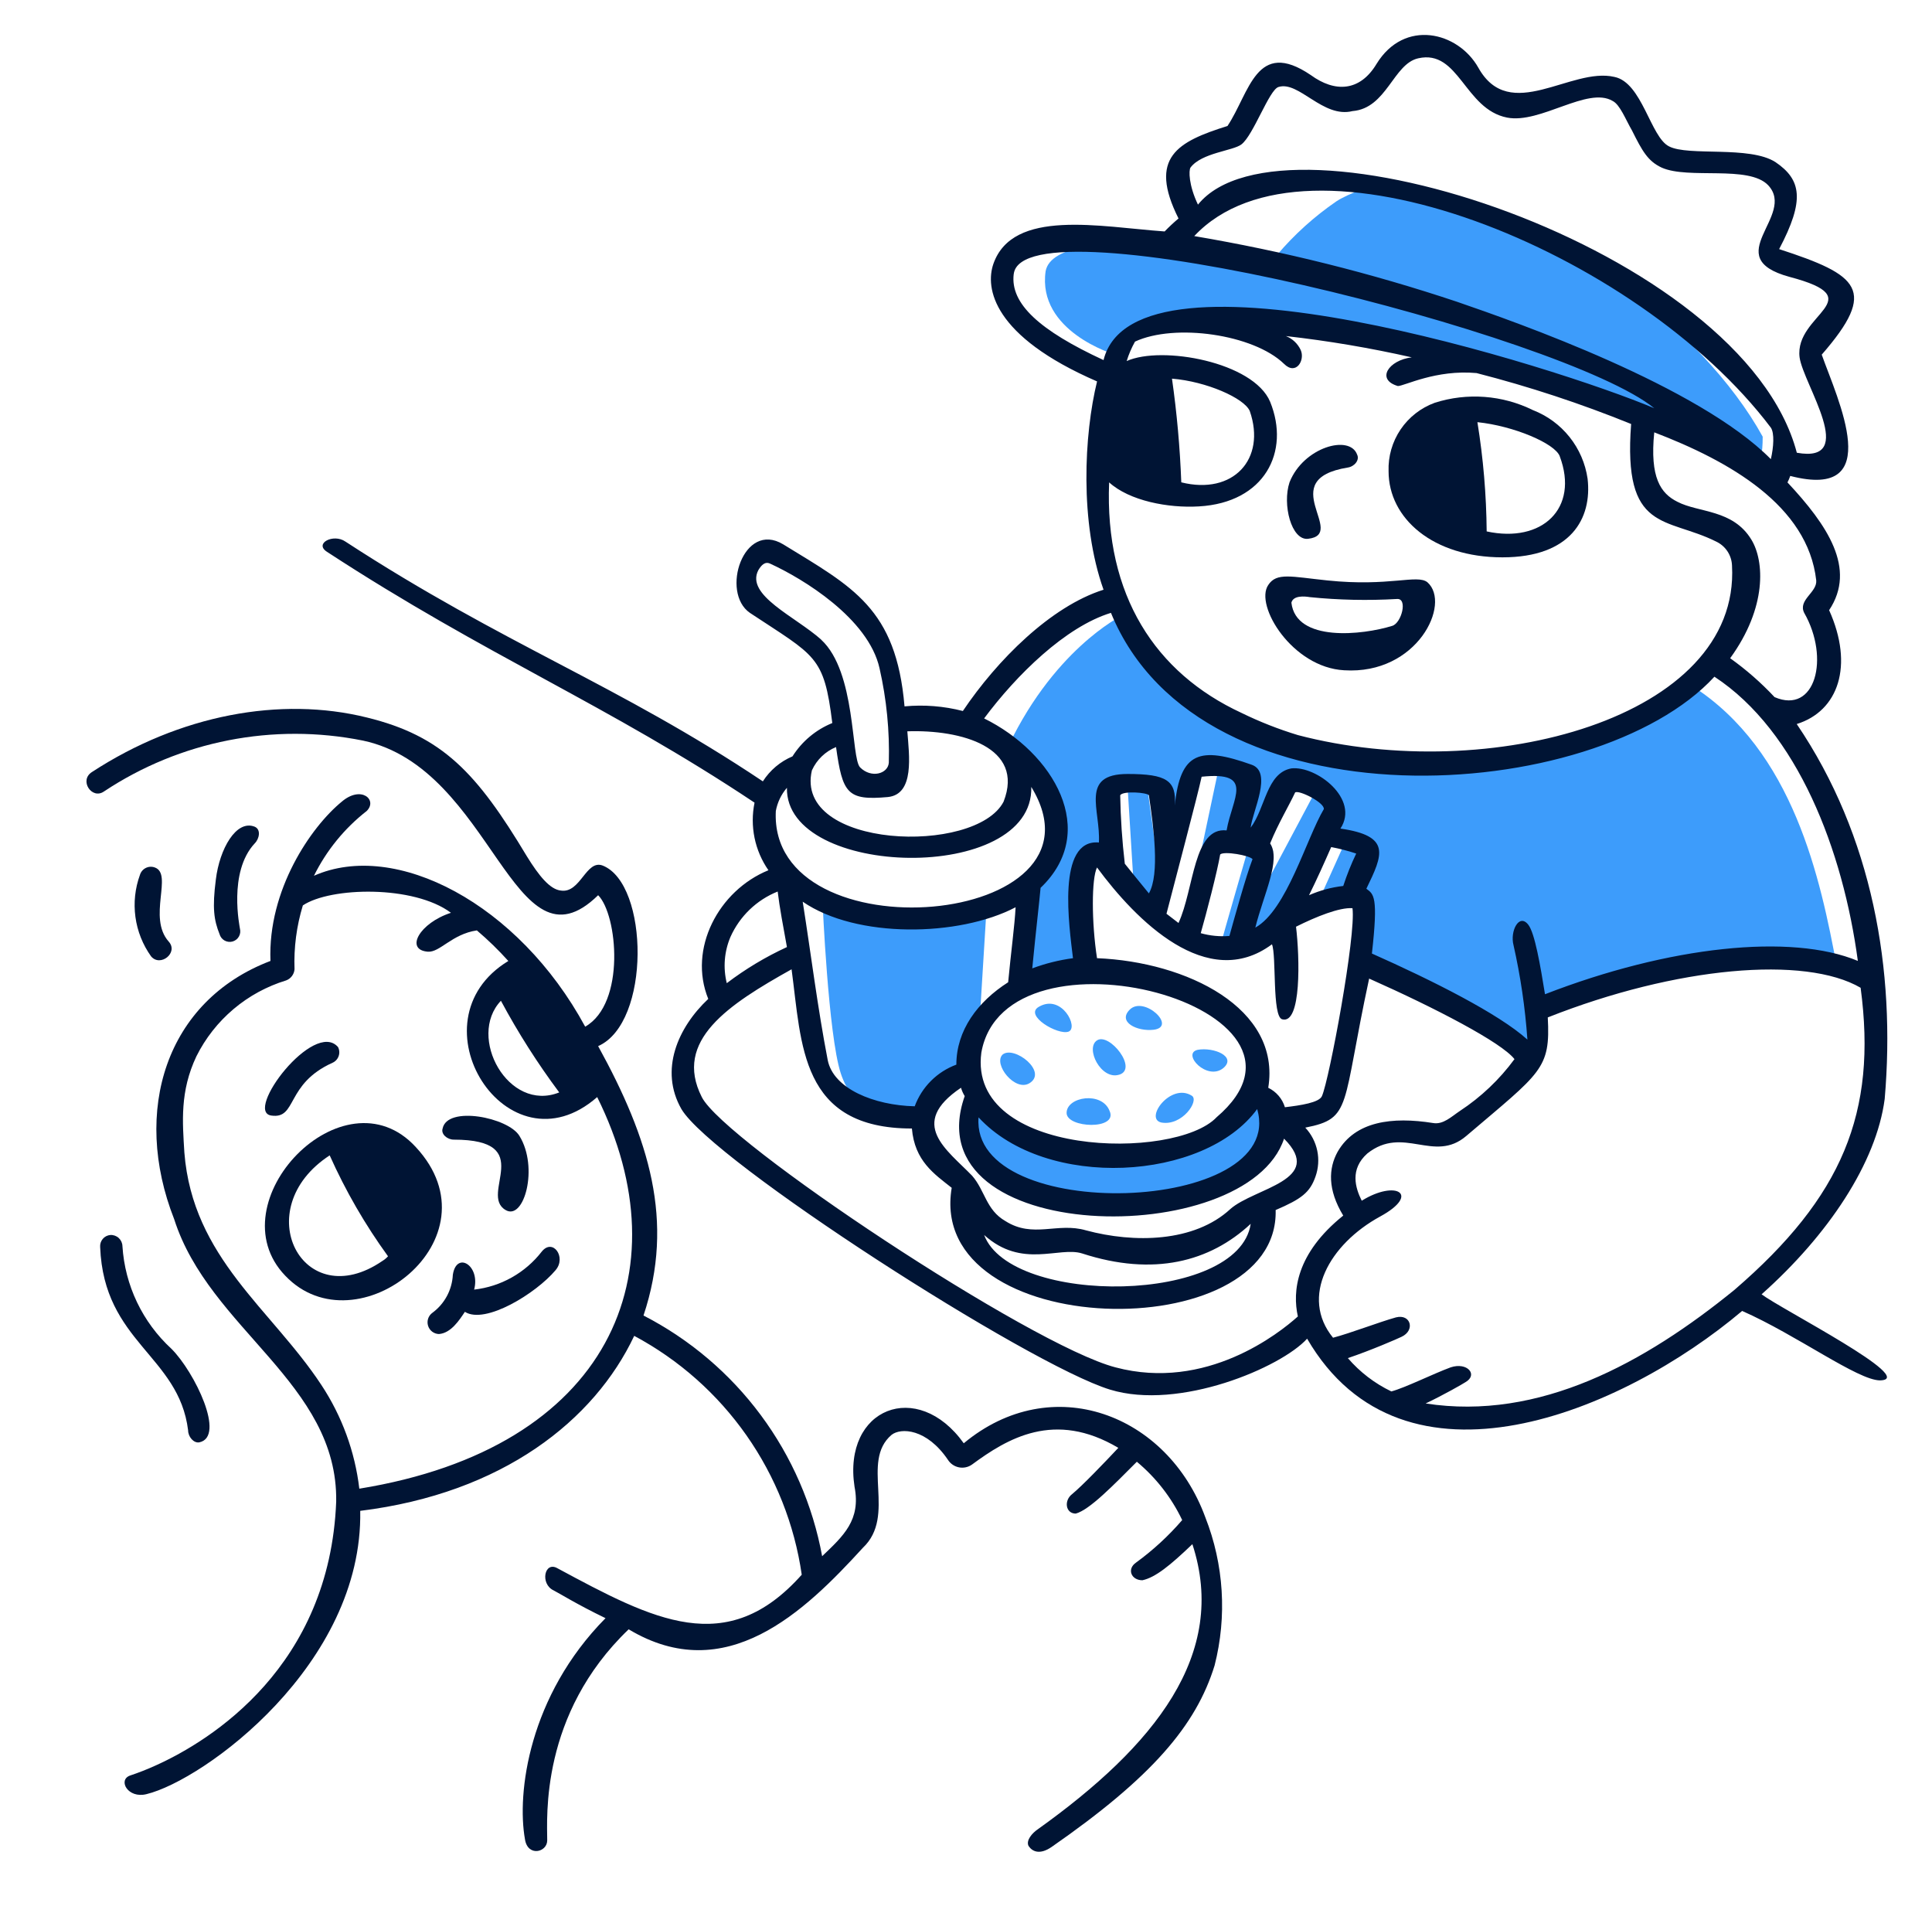 <svg width="156" height="155" viewBox="0 0 156 155" fill="none" xmlns="http://www.w3.org/2000/svg">
<path d="M79.155 81.542L79.696 72.741C79.696 72.741 77.843 73.667 72.979 73.976C68.193 74.285 66.417 72.818 66.417 72.818C66.417 72.818 66.88 83.549 67.884 86.637C68.888 89.725 71.435 90.42 73.751 90.652C73.829 87.332 77.302 86.869 77.302 86.869C77.302 82.546 79.155 81.542 79.155 81.542ZM83.112 87.456C84.656 86.529 81.877 84.368 80.95 85.139C80.178 85.91 81.954 88.149 83.112 87.454V87.456ZM93.766 90.621C95.464 90.93 96.854 88.845 96.236 88.459C94.538 87.377 92.376 90.31 93.766 90.619V90.621ZM90.369 86.761C91.913 86.297 89.597 83.364 88.593 83.981C87.59 84.599 88.902 87.222 90.369 86.759V86.761ZM96.699 84.754C95.387 85.062 97.471 87.301 98.784 86.22C99.864 85.292 98.012 84.52 96.699 84.752V84.754ZM91.218 81.511C90.214 82.515 91.836 83.287 93.148 83.132C95.078 82.899 92.376 80.352 91.218 81.51V81.511ZM89.987 28.612C90.281 27.799 90.821 27.098 91.531 26.605C100.332 24.212 128.742 29.848 141.557 37.568C141.557 37.568 142.329 38.108 142.329 35.252C137.543 26.528 124.805 16.569 112.298 14.871C111.218 14.716 108.824 15.643 107.898 16.26C106.118 17.483 104.508 18.936 103.112 20.584C103.112 20.584 85.201 17.65 84.429 21.896C83.734 26.759 89.987 28.612 89.987 28.612ZM148.316 78.042C147.003 71.016 144.842 60.594 136.581 55.345C133.339 58.587 126.931 62.215 111.568 61.212C96.128 60.208 90.57 49.709 90.57 49.709C90.57 49.709 84.857 52.488 81.074 60.98C82.849 61.907 83.081 61.984 83.699 63.296C83.699 63.296 84.934 65.458 84.625 67.079C84.007 70.63 82.386 71.402 82.386 71.402L81.46 79.817C81.46 79.817 86.015 78.659 87.095 78.582C86.941 75.494 87.25 69.627 87.559 69.086C88.176 68.083 88.408 69.086 89.257 70.167C89.103 68.16 88.562 64.223 89.103 63.451C89.643 62.602 92.114 63.065 92.731 63.76L91.033 63.296C91.033 63.296 91.65 73.178 91.65 73.255L92.345 73.641L93.657 70.939L92.654 63.682L92.731 63.76C93.194 64.454 93.58 65.998 94.275 66.153C95.047 66.307 95.047 62.138 96.051 61.675C96.847 61.505 97.676 61.558 98.444 61.83L97.054 68.391L99.37 67.928L100.374 62.679L100.528 62.833C100.837 63.528 99.911 67.388 99.911 67.388L101.223 67.774C101.223 67.774 102.844 63.528 103.694 63.065C104.234 62.756 105.392 63.142 106.318 63.682L101.223 73.255L100.374 76.189L102.999 74.876C102.999 74.876 107.476 65.535 107.631 65.226C107.528 65.982 107.236 66.699 106.782 67.311C106.782 67.311 110.024 67.697 110.333 68.391L108.634 67.928L106.55 72.56C106.55 72.56 109.02 72.406 109.02 72.329C109.02 72.308 109.029 72.289 109.043 72.274C109.058 72.26 109.077 72.252 109.098 72.252C109.406 72.483 109.638 72.483 109.715 72.869C110.024 73.95 109.638 78.042 109.638 78.042C109.638 78.042 120.832 82.288 124.229 86.148C124.229 86.148 124.692 85.453 124.152 81.825C130.561 79.123 140.443 77.115 148.317 78.042H148.316ZM86.123 89.847C86.123 91.082 90.292 91.237 89.597 89.693C88.979 88.072 86.123 88.535 86.123 89.847ZM83.884 81.278C82.649 81.973 85.428 83.594 86.277 83.285C87.126 82.976 85.737 80.197 83.884 81.278ZM102.798 68.694L101.022 67.691C101.022 67.691 98.552 76.183 98.552 76.337H100.636L102.798 68.694ZM101.366 88.844C100.054 90.774 97.352 93.09 91.639 93.63C85.772 94.248 80.367 91.854 78.592 88.921C76.585 90.465 78.051 93.244 79.209 94.325C82.375 97.336 87.007 98.031 91.948 97.644C98.124 97.181 100.826 95.02 101.906 93.862C103.914 91.854 103.759 88.38 101.366 88.844Z" fill="#3D9CFB"/>
<path d="M12.497 70.03C12.379 69.987 12.254 69.968 12.129 69.975C12.004 69.982 11.882 70.015 11.77 70.071C11.657 70.127 11.558 70.205 11.477 70.301C11.397 70.397 11.336 70.508 11.3 70.628C10.904 71.715 10.779 72.881 10.935 74.027C11.091 75.173 11.525 76.264 12.197 77.205C12.945 78.101 14.44 76.906 13.618 76.009C11.899 74.066 13.992 70.553 12.497 70.03Z" fill="#001434"/>
<path d="M36.565 102.914C36.534 103.515 36.371 104.101 36.087 104.631C35.803 105.161 35.404 105.621 34.92 105.978C34.758 106.093 34.636 106.256 34.572 106.444C34.508 106.633 34.505 106.836 34.563 107.026C34.62 107.216 34.737 107.384 34.895 107.504C35.053 107.624 35.245 107.692 35.444 107.697C36.416 107.62 37.088 106.576 37.537 105.904C39.181 106.95 43.291 104.409 44.861 102.54C45.758 101.494 44.636 99.925 43.74 101.046C43.081 101.895 42.259 102.603 41.322 103.129C40.385 103.656 39.352 103.989 38.284 104.11C38.803 102.167 36.861 100.971 36.565 102.914Z" fill="#001434"/>
<path d="M20.568 66.741C19.073 66.144 17.727 68.535 17.429 71.002C17.129 73.318 17.279 74.29 17.727 75.411C17.787 75.629 17.93 75.814 18.127 75.927C18.323 76.039 18.556 76.068 18.774 76.009C18.992 75.949 19.177 75.806 19.29 75.609C19.402 75.413 19.431 75.18 19.372 74.962C19.372 74.885 18.4 70.404 20.568 68.087C20.941 67.713 21.09 66.966 20.568 66.741Z" fill="#001434"/>
<path d="M36.636 92.003C43.438 92.003 38.654 96.412 40.821 97.683C42.316 98.579 43.512 94.245 41.943 91.703C41.045 90.209 36.113 89.237 35.739 91.106C35.59 91.554 36.113 92.003 36.636 92.003Z" fill="#001434"/>
<path d="M8.909 99.701C8.671 99.721 8.451 99.835 8.297 100.017C8.143 100.199 8.068 100.435 8.087 100.673C8.386 108.37 14.44 109.417 15.189 115.47C15.189 115.994 15.638 116.517 16.086 116.442C18.254 115.994 15.713 110.762 13.848 108.894C11.505 106.744 10.085 103.771 9.886 100.598C9.883 100.474 9.854 100.353 9.803 100.24C9.751 100.128 9.678 100.027 9.587 99.943C9.496 99.859 9.389 99.795 9.272 99.753C9.156 99.712 9.032 99.694 8.909 99.701Z" fill="#001434"/>
<path d="M33.572 92.601C27.743 86.248 17.354 97.085 23.034 102.989C28.789 109.042 40.448 100 33.572 92.601ZM30.881 101.793C24.454 106.203 19.97 97.608 26.621 93.273C27.905 96.144 29.483 98.874 31.331 101.42C31.2 101.566 31.049 101.692 30.881 101.793Z" fill="#001434"/>
<path d="M105.619 43.498C108.833 43.124 102.853 38.712 108.833 37.743C109.356 37.666 109.804 37.145 109.58 36.697C108.982 35.052 105.245 36.099 104.124 38.936C103.527 40.733 104.274 43.647 105.619 43.498Z" fill="#001434"/>
<path d="M108.534 54.111C114.438 54.485 117.203 48.73 115.26 47.009C114.438 46.336 112.196 47.382 107.188 46.859C104.274 46.56 103.078 46.186 102.402 47.233C101.284 48.879 104.346 53.886 108.534 54.111ZM105.768 48.207C108.103 48.443 110.452 48.493 112.794 48.356C113.691 48.279 113.167 50.299 112.42 50.524C110.027 51.271 104.648 51.868 104.274 48.655C104.424 48.057 105.32 48.132 105.768 48.207Z" fill="#001434"/>
<path d="M29.087 121.971C40.597 120.552 47.996 114.647 51.21 107.844C54.818 109.773 57.922 112.523 60.272 115.873C62.622 119.222 64.151 123.077 64.737 127.126C58.684 133.927 52.78 130.788 45.006 126.603C43.96 126.005 43.587 127.873 44.708 128.396C45.156 128.621 46.577 129.517 48.893 130.635C42.69 136.914 41.718 144.763 42.391 148.498C42.615 149.918 44.185 149.544 44.185 148.575C44.185 146.781 43.587 138.41 50.762 131.534C58.609 136.243 64.962 130.114 69.67 124.957C72.436 122.342 69.447 118.009 71.986 115.839C72.734 115.242 74.827 115.317 76.545 117.857C76.645 118.013 76.776 118.147 76.929 118.25C77.082 118.354 77.255 118.425 77.437 118.46C77.618 118.495 77.805 118.493 77.986 118.453C78.167 118.414 78.338 118.338 78.488 118.231C81.329 116.139 85.14 113.821 90.3 116.885C89.179 118.081 87.385 119.95 86.564 120.623C85.89 121.146 86.04 122.192 86.862 122.192C87.983 121.893 89.926 119.876 91.795 118.007C93.341 119.294 94.591 120.9 95.457 122.716C94.348 124.002 93.094 125.156 91.721 126.154C90.972 126.678 91.346 127.574 92.243 127.574C93.289 127.35 94.486 126.378 96.279 124.66C99.194 133.553 93.215 140.949 83.797 147.678C83.35 147.977 82.826 148.576 83.051 149.024C83.35 149.472 83.947 149.771 84.919 149.101C92.99 143.496 96.576 139.31 98.073 134.452C99.085 130.487 98.824 126.303 97.325 122.494C94.261 114.123 84.919 110.611 77.819 116.516C74.082 111.284 68.028 113.675 69 120.027C69.523 122.719 68.103 123.989 66.384 125.633C65.626 121.507 63.931 117.609 61.43 114.241C58.93 110.872 55.69 108.122 51.96 106.202C54.501 98.578 52.408 91.926 48.297 84.453C52.557 82.584 52.408 71.373 48.671 69.879C47.326 69.356 46.878 72.121 45.308 71.897C44.411 71.82 43.514 70.701 42.543 69.131C38.507 62.405 35.741 59.416 29.613 57.921C22.665 56.202 14.516 57.697 7.417 62.331C6.37 63.003 7.417 64.57 8.388 63.9C14.543 59.812 22.07 58.333 29.314 59.789C39.852 62.028 41.422 78.997 48.297 72.27C49.867 73.84 50.536 81.015 47.251 82.883C41.867 72.944 31.928 67.787 25.35 70.701C26.359 68.659 27.815 66.871 29.611 65.47C30.508 64.573 29.162 63.377 27.593 64.722C25.126 66.74 21.614 71.824 21.838 77.577C13.393 80.791 10.627 89.684 14.065 98.428C16.905 107.323 27.294 111.658 27.146 121.225C26.622 134.528 17.057 140.506 12.572 142.525C11.89 142.836 11.191 143.11 10.48 143.347C9.508 143.72 10.33 145.215 11.825 144.842C16.457 143.72 29.312 134.378 29.087 121.971ZM45.156 88.191C41.045 89.835 37.682 83.706 40.447 80.792C41.831 83.371 43.405 85.845 45.156 88.191ZM25.948 111.807C21.913 105.679 15.56 101.569 14.887 93.047C14.738 90.582 14.514 88.115 15.859 85.275C16.588 83.815 17.607 82.519 18.854 81.465C20.1 80.411 21.548 79.623 23.109 79.147C23.295 79.076 23.456 78.954 23.575 78.796C23.694 78.637 23.766 78.447 23.782 78.249C23.717 76.505 23.945 74.762 24.454 73.093C26.693 71.598 33.422 71.448 36.412 73.69C33.871 74.512 32.675 76.68 34.543 76.83C35.515 76.907 36.486 75.409 38.505 75.111C39.406 75.876 40.255 76.701 41.045 77.581C33.049 82.439 40.968 94.92 48.22 88.567C55.245 102.695 49.267 116.892 29.013 120.181C28.66 117.189 27.61 114.321 25.948 111.807Z" fill="#001434"/>
<path d="M21.912 90.059C24.005 90.358 23.033 87.519 26.845 85.799C26.961 85.748 27.064 85.674 27.15 85.582C27.236 85.489 27.302 85.38 27.343 85.261C27.386 85.142 27.403 85.016 27.394 84.89C27.386 84.764 27.352 84.641 27.294 84.529C25.35 82.287 19.67 89.761 21.912 90.059Z" fill="#001434"/>
<path d="M63.99 61.061C63.007 61.477 62.172 62.18 61.597 63.079C49.865 55.232 40.746 52.096 27.892 43.722C26.921 43.05 25.35 43.871 26.397 44.544C39.327 52.99 49.042 56.876 60.926 64.798C60.733 65.736 60.734 66.703 60.926 67.641C61.119 68.579 61.5 69.467 62.047 70.254C58.012 71.898 55.545 76.606 57.189 80.642C54.723 82.958 53.228 86.397 55.022 89.536C57.488 93.722 83.045 110.164 89.625 112.182C95.23 113.9 103.451 110.388 105.544 108.071C113.317 121.449 131.03 113.975 140.67 105.832C145.08 107.775 150.012 111.438 151.807 111.438C154.946 111.361 143.809 105.682 142.24 104.49C147.621 99.703 151.504 93.877 152.18 88.72C153.077 78.332 151.208 67.494 145.078 58.451C148.441 57.405 149.71 53.742 147.693 49.259C149.932 45.896 147.544 42.383 144.33 38.945C144.418 38.777 144.493 38.602 144.554 38.422C152.327 40.439 148.366 32.218 147.096 28.631C151.654 23.4 150.085 22.204 143.657 20.111C145.75 16.15 145.451 14.506 143.359 13.086C141.266 11.741 136.333 12.637 134.764 11.815C133.269 11.068 132.596 6.659 130.354 6.209C126.841 5.388 121.909 10.021 119.368 5.463C117.723 2.548 113.388 1.502 111.147 5.163C109.801 7.402 107.784 7.479 105.84 6.06C101.431 3.071 100.907 7.48 99.114 10.171C95.083 11.435 92.689 12.706 95.16 17.638C94.768 17.967 94.394 18.316 94.039 18.685C88.807 18.311 81.782 16.817 80.212 21.3C79.539 23.244 80.135 27.13 88.583 30.792C87.536 35.052 87.163 42.152 89.106 47.608C84.846 48.953 80.511 53.289 77.746 57.399C76.209 57.003 74.616 56.877 73.036 57.025C72.361 49.103 68.848 47.387 63.243 43.947C60.029 42.003 58.161 47.832 60.552 49.477C65.859 52.99 66.531 52.914 67.204 58.371C65.878 58.91 64.754 59.851 63.99 61.061ZM58.983 75.635C59.73 73.966 61.096 72.653 62.794 71.973C62.944 73.243 63.243 74.813 63.541 76.457C61.821 77.248 60.192 78.226 58.684 79.372C58.375 78.127 58.48 76.815 58.983 75.635ZM104.797 106.277C103.302 107.622 97.398 112.331 90.074 110.388C83.198 108.594 58.459 92.152 56.666 88.565C54.35 84.005 58.833 81.091 63.916 78.251C64.737 84.304 64.588 91.105 73.631 91.105C73.856 93.722 75.425 94.768 76.846 95.892C74.752 108.299 103.302 108.896 103.003 97.686C105.096 96.789 105.769 96.266 106.216 94.995C106.457 94.323 106.508 93.597 106.363 92.899C106.218 92.2 105.883 91.554 105.395 91.034C109.206 90.287 108.309 89.39 110.552 79.001C115.933 81.394 121.239 84.158 122.287 85.503C121.078 87.15 119.584 88.567 117.877 89.689C117.204 90.137 116.531 90.81 115.709 90.661C112.421 90.137 109.432 90.511 108.011 92.977C107.264 94.322 107.189 96.042 108.46 98.134C104.648 101.196 104.347 104.26 104.797 106.277ZM102.705 76.233C103.078 77.13 102.705 82.062 103.527 82.287C105.096 82.735 104.947 77.279 104.648 74.813C106.292 73.991 108.16 73.243 109.206 73.318C109.505 75.485 107.338 87.144 106.74 88.49C106.516 89.013 105.021 89.237 103.751 89.387C103.647 89.046 103.474 88.731 103.242 88.461C103.011 88.191 102.726 87.972 102.405 87.817C103.451 81.39 95.828 77.652 88.579 77.354C88.131 74.439 88.131 70.927 88.579 70.03C91.718 74.29 97.476 80.12 102.705 76.233ZM90.451 64.2C90.674 63.827 92.618 63.975 92.767 64.2C93.14 66.741 93.664 70.553 92.767 72.123C92.094 71.3 91.421 70.478 90.823 69.729C90.607 67.894 90.482 66.048 90.451 64.2ZM99.045 67.04C96.355 66.741 96.43 71.75 95.159 74.513C94.86 74.29 94.487 73.991 94.188 73.767C94.785 71.451 96.728 64.125 97.027 62.705C101.359 62.257 99.491 64.425 99.042 67.04H99.045ZM101.137 69.356C100.615 70.701 99.643 74.214 99.27 75.559C98.491 75.624 97.706 75.547 96.954 75.335C97.403 73.766 98.299 70.328 98.523 68.983C98.818 68.685 100.91 69.058 101.134 69.357L101.137 69.356ZM102.558 68.086C103.23 66.441 104.053 65.097 104.576 63.975C104.875 63.751 106.969 64.797 106.892 65.32C105.472 67.714 103.902 73.467 101.361 74.887C102.031 72.197 103.451 69.431 102.555 68.087L102.558 68.086ZM107.49 68.385C108.174 68.513 108.848 68.687 109.508 68.908C109.102 69.755 108.752 70.629 108.462 71.523C107.508 71.632 106.576 71.884 105.697 72.271C106.292 71.076 106.965 69.581 107.487 68.385L107.49 68.385ZM99.344 97.607C96.43 100.298 91.572 100.372 87.687 99.326C85.371 98.653 83.427 99.999 81.184 98.578C79.615 97.682 79.54 96.112 78.494 94.917C76.476 92.824 73.263 90.731 77.597 87.814C77.665 88.051 77.766 88.278 77.896 88.487C73.635 100.594 100.691 100.968 103.681 91.924C107.039 95.29 101.284 95.889 99.341 97.608L99.344 97.607ZM100.988 98.803C100.016 105.305 81.631 105.455 79.464 99.699C82.528 102.465 85.518 100.596 87.386 101.194C93.138 103.064 97.697 101.868 100.985 98.802L100.988 98.803ZM79.016 90.208C84.471 96.112 97.251 95.365 101.512 89.535C103.975 98.056 78.34 98.879 79.013 90.208L79.016 90.208ZM98.223 90.208C94.86 93.721 78.118 93.422 79.239 84.976C81.18 73.991 108.683 81.315 98.22 90.208L98.223 90.208ZM81.407 79.296C78.941 80.865 77.221 83.182 77.221 85.948C76.451 86.232 75.751 86.68 75.171 87.26C74.59 87.841 74.142 88.541 73.859 89.311C70.571 89.234 67.282 87.891 66.833 85.574C66.011 81.314 65.488 77.054 64.815 72.794C69.15 75.783 77.446 75.634 82.005 73.243C81.928 74.738 81.628 76.906 81.404 79.297L81.407 79.296ZM140.076 104.109C132.827 110.013 124.307 114.722 115.114 113.302C116.534 112.629 118.104 111.733 118.328 111.583C119.374 110.985 118.477 109.939 117.132 110.387C115.711 110.91 113.469 112.031 112.345 112.33C111.001 111.686 109.805 110.77 108.833 109.64C110.626 109.041 112.869 108.07 113.168 107.92C114.289 107.398 113.915 106.052 112.719 106.352C111.374 106.725 109.057 107.622 107.637 107.995C104.947 104.707 107.338 100.447 111.448 98.205C114.737 96.411 112.719 95.216 109.954 96.934C109.431 95.888 108.982 94.393 110.402 93.123C113.317 90.807 115.783 93.945 118.4 91.702C124.453 86.546 125.2 86.321 124.976 82.136C135.364 78.026 145.753 77.129 150.237 79.743C151.583 89.835 148.742 96.636 140.073 104.11L140.076 104.109ZM146.653 46.861C146.73 47.832 145.158 48.43 145.681 49.477C147.774 53.139 146.579 57.698 143.288 56.278C142.2 55.115 140.998 54.063 139.702 53.139C142.691 49.029 142.466 45.291 141.42 43.572C139.925 41.106 137.16 41.405 135.441 40.508C134.096 39.836 133.202 38.565 133.573 34.903C139.627 37.22 145.977 40.807 146.653 46.861ZM96.803 40.882C102.109 40.583 104.202 36.472 102.558 32.437C101.212 29.223 93.813 27.877 90.973 29.148C91.142 28.603 91.368 28.077 91.646 27.578C94.86 26.084 101.212 26.981 103.679 29.373C104.651 30.344 105.398 29.074 105.024 28.252C104.784 27.739 104.356 27.337 103.829 27.13C107.246 27.515 110.639 28.089 113.993 28.849C112.124 29.074 111.078 30.643 112.872 31.165C113.395 31.165 115.936 29.82 119.225 30.118C123.473 31.207 127.642 32.581 131.706 34.229C131.033 43.049 134.545 41.703 138.581 43.725C138.951 43.901 139.266 44.175 139.49 44.518C139.714 44.861 139.839 45.259 139.852 45.668C140.524 58 120.196 63.381 104.803 59.345C103.238 58.87 101.713 58.271 100.244 57.552C93.296 54.338 89.183 48.056 89.557 38.942C91.195 40.433 94.334 41.032 96.8 40.882H96.803ZM94.636 30.569C97.401 30.792 100.465 32.137 100.914 33.184C102.259 37.07 99.569 39.985 95.383 38.939C95.278 36.137 95.028 33.344 94.632 30.569H94.636ZM142.991 37.07C137.162 31.166 122.438 26.009 117.655 24.365C110.727 22.052 103.631 20.278 96.43 19.059C105.473 9.418 132.228 20.254 142.991 34.529C143.287 34.977 143.212 36.099 142.988 37.07H142.991ZM96.13 13.524C97.027 12.328 99.569 12.179 100.241 11.656C101.212 10.909 102.48 7.246 103.23 7.024C104.875 6.501 106.818 9.565 109.21 8.968C111.975 8.743 112.498 5.156 114.516 4.707C117.804 3.96 118.253 8.818 121.691 9.493C124.381 10.017 128.193 6.953 130.211 8.149C130.809 8.447 131.257 9.643 131.78 10.542C132.602 12.186 133.051 13.008 134.173 13.531C136.341 14.503 141.198 13.307 142.768 14.951C145.084 17.421 138.733 20.78 144.487 22.35C151.289 24.144 144.861 25.34 145.309 28.852C145.608 31.02 150.096 37.447 145.085 36.55C140.751 20.034 103.606 8 96.73 16.52C95.978 14.948 95.978 13.752 96.127 13.528L96.13 13.524ZM81.856 22.119C82.603 15.991 126.323 27.051 133.574 32.956C125.802 29.668 91.646 18.828 89.106 29.07C83.945 26.681 81.554 24.514 81.853 22.123L81.856 22.119ZM89.703 49.473C96.952 67.186 128.866 65.019 138.432 54.63C145.158 59.039 148.82 68.68 150.012 77.574C144.632 75.332 134.766 76.379 124.751 80.265C124.377 77.949 123.929 75.332 123.406 74.659C122.659 73.687 121.911 75.183 122.21 76.304C122.776 78.813 123.151 81.361 123.331 83.927C121.015 81.834 115.633 79.141 110.775 76.979C111.298 72.347 110.925 72.193 110.327 71.748C111.672 68.983 112.345 67.487 108.234 66.89C109.803 64.497 106.291 61.808 104.273 62.032C102.255 62.405 102.18 65.246 100.985 66.818C101.134 65.473 102.778 62.334 101.062 61.736C96.876 60.241 95.307 60.69 94.859 65.025C95.008 63.007 94.186 62.483 91.046 62.483C87.16 62.483 88.879 65.398 88.731 68.014C85.293 67.715 86.337 74.815 86.638 77.355C85.515 77.505 84.412 77.78 83.35 78.177C83.648 75.112 83.947 72.571 84.022 71.675C88.808 67.115 85.068 60.762 79.463 57.998C82.077 54.484 86.038 50.597 89.7 49.477L89.703 49.473ZM66.311 51.64C64.219 49.771 60.183 48.053 61.229 46.035C61.454 45.661 61.753 45.288 62.201 45.511C64.817 46.707 70.124 49.921 71.02 53.957C71.588 56.457 71.84 59.018 71.768 61.58C71.691 62.477 70.347 62.851 69.452 61.954C68.698 61.21 69.147 54.258 66.307 51.644L66.311 51.64ZM65.564 62.178C65.951 61.331 66.645 60.663 67.507 60.31C68.031 64.047 68.404 64.645 71.693 64.345C73.86 64.121 73.412 60.982 73.263 59.039C77.597 58.889 82.758 60.31 81.035 64.719C78.789 69.058 64.065 68.535 65.559 62.182L65.564 62.178ZM83.271 63.527C90.219 74.888 62.045 77.279 62.644 65.471C62.772 64.778 63.081 64.132 63.541 63.599C63.392 70.927 83.497 71.374 83.271 63.527Z" fill="#001434"/>
<path d="M121.314 44.994C126.845 44.994 128.564 41.855 128.19 38.641C128.011 37.411 127.508 36.251 126.733 35.28C125.958 34.308 124.939 33.559 123.781 33.111C121.317 31.894 118.477 31.68 115.858 32.513C114.731 32.922 113.761 33.678 113.09 34.672C112.419 35.666 112.079 36.847 112.121 38.046C112.121 41.854 115.708 44.994 121.314 44.994ZM125.946 36.847C127.515 41.033 124.526 43.872 120.042 42.901C120.017 39.947 119.767 36.999 119.294 34.082C122.211 34.38 125.577 35.8 125.948 36.846L125.946 36.847Z" fill="#001434"/>
</svg>
